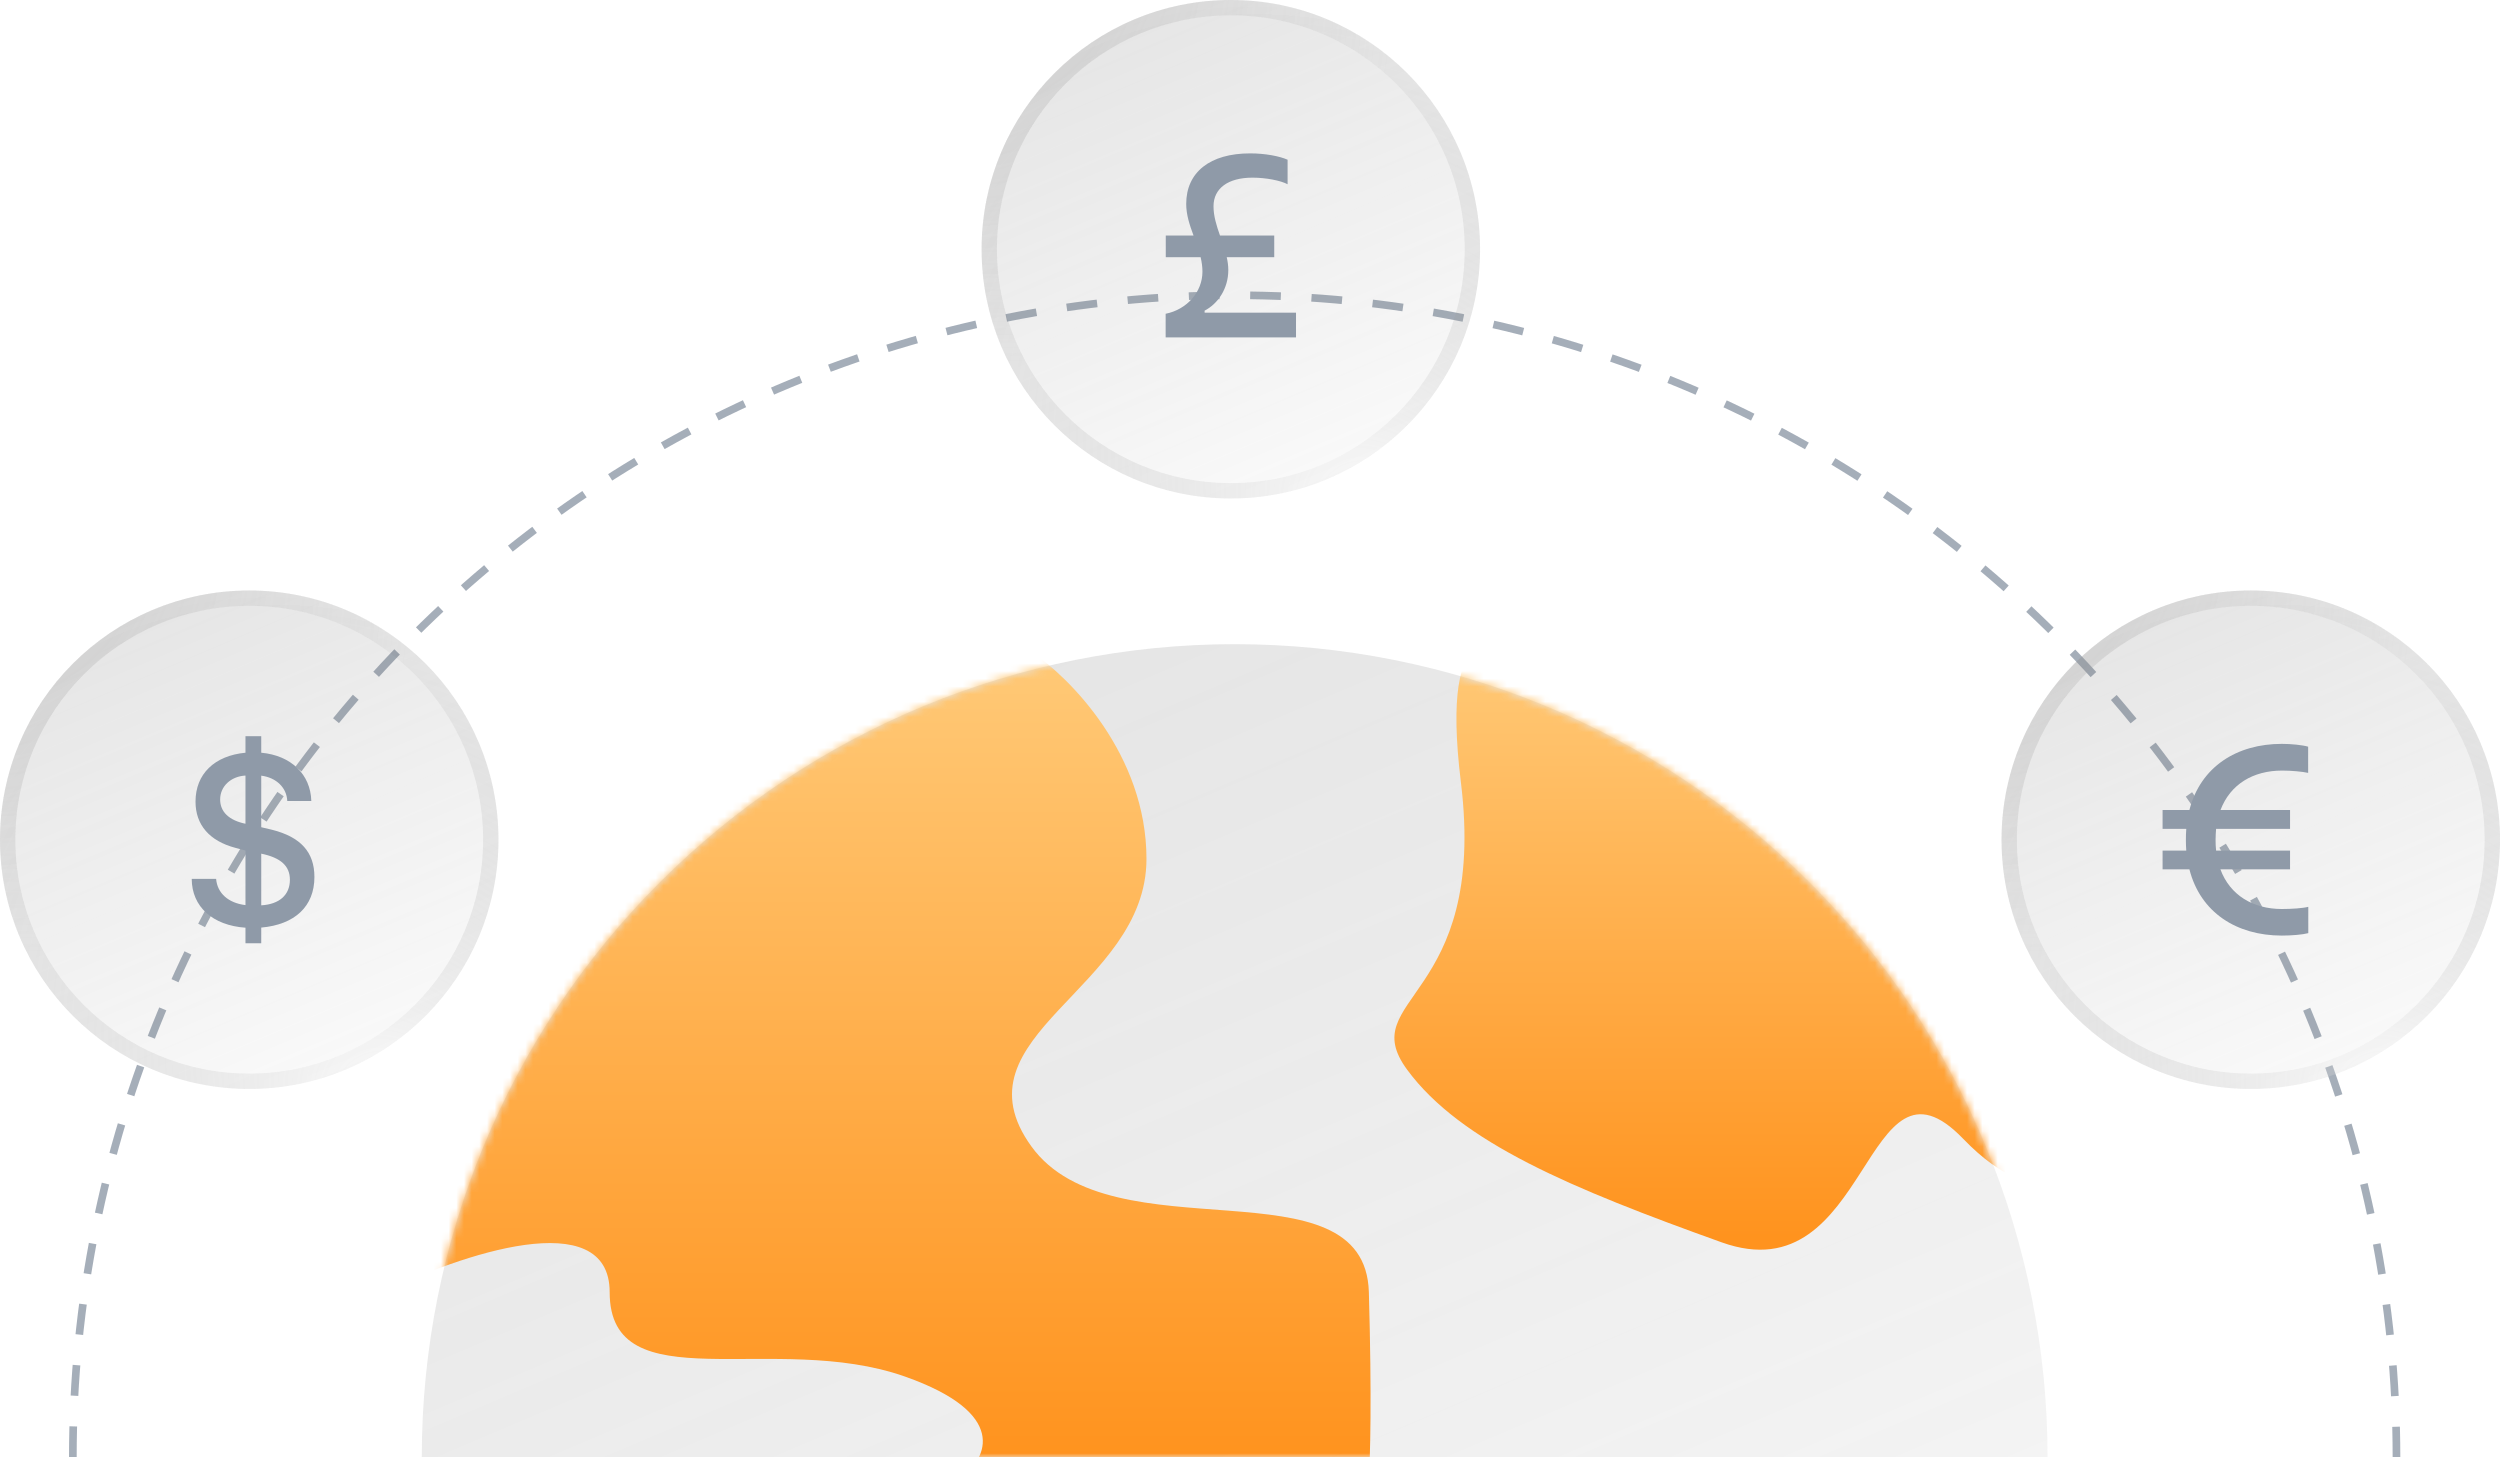 <svg width="326" height="190" viewBox="0 0 326 190" fill="none" xmlns="http://www.w3.org/2000/svg">
<g filter="url(#filter0_b_4566_23061)">
<path d="M267 190C267 161.887 255.832 134.926 235.953 115.047C216.074 95.168 189.113 84 161 84C132.887 84 105.926 95.168 86.047 115.047C66.168 134.926 55 161.887 55 190L161 190H267Z" fill="url(#paint0_linear_4566_23061)"/>
</g>
<mask id="mask0_4566_23061" style="mask-type:alpha" maskUnits="userSpaceOnUse" x="55" y="84" width="212" height="106">
<path d="M267 190C267 161.887 255.832 134.926 235.953 115.047C216.074 95.168 189.113 84 161 84C132.887 84 105.926 95.168 86.047 115.047C66.168 134.926 55 161.887 55 190L161 190H267Z" fill="#F2F3F4"/>
</mask>
<g mask="url(#mask0_4566_23061)">
<path d="M149.5 112C149.5 98.4 139.5 88.333 134.5 85C82.1 75.8 56.333 136.833 50 168.5C59.833 163.667 79.5 156.9 79.5 168.5C79.5 183 101 173.5 118 179.5C131.6 184.3 128.667 190.167 125.5 192.5H178.5C178.667 190.333 178.9 182.5 178.5 168.5C178 151 145 164 134.5 149.5C124 135 149.5 129 149.5 112Z" fill="url(#paint1_linear_4566_23061)"/>
<path d="M190.5 102C187.7 79.2 195.667 82.833 200 87.5C204 87.5 216.4 88.7 234 93.5C251.6 98.3 269 132.167 275.5 148.5C273.333 153 266.4 159.3 256 148.5C243 135 244 169 224.5 162C205 155 190.5 149 183.5 139.5C176.5 130 194 130.5 190.5 102Z" fill="url(#paint2_linear_4566_23061)"/>
</g>
<g opacity="0.8" filter="url(#filter1_b_4566_23061)">
<path d="M9.5 190C9.5 149.82 25.462 111.285 53.873 82.873C82.285 54.462 120.82 38.5 161 38.5C201.18 38.5 239.715 54.462 268.127 82.873C296.538 111.285 312.5 149.82 312.5 190" stroke="#8F9AA8" stroke-dasharray="4 4"/>
</g>
<g filter="url(#filter2_b_4566_23061)">
<circle cx="32.5" cy="109.5" r="32.5" fill="url(#paint3_linear_4566_23061)"/>
<circle cx="32.5" cy="109.5" r="31.5" stroke="url(#paint4_radial_4566_23061)" stroke-width="2"/>
<circle cx="32.5" cy="109.5" r="31.5" stroke="url(#paint5_radial_4566_23061)" stroke-width="2"/>
</g>
<path d="M34.066 123V120.957C38.463 120.567 41 118.18 41 114.359C41 111.13 39.229 109.149 35.462 108.198L34.066 107.87V101.147C36.047 101.397 37.398 102.738 37.458 104.454H40.595C40.505 100.976 37.953 98.511 34.066 98.153V96H32.009V98.153C27.957 98.543 25.495 100.929 25.495 104.532C25.495 107.574 27.326 109.664 30.674 110.553L32.009 110.912V118.024C29.773 117.759 28.332 116.464 28.182 114.608H25C25.015 118.227 27.717 120.676 32.009 120.972V123H34.066ZM37.803 114.718C37.803 116.698 36.437 117.915 34.066 118.055V111.317C36.617 111.847 37.803 112.924 37.803 114.718ZM28.707 104.251C28.707 102.551 30.088 101.241 32.009 101.132V107.418C29.848 106.965 28.707 105.858 28.707 104.251Z" fill="#8F9AA8"/>
<g filter="url(#filter3_b_4566_23061)">
<circle cx="293.5" cy="109.5" r="32.5" fill="url(#paint6_linear_4566_23061)"/>
<circle cx="293.5" cy="109.5" r="31.5" stroke="url(#paint7_radial_4566_23061)" stroke-width="2"/>
<circle cx="293.5" cy="109.5" r="31.5" stroke="url(#paint8_radial_4566_23061)" stroke-width="2"/>
</g>
<path d="M298.623 113.36V110.915H288.979C288.928 110.463 288.911 109.994 288.911 109.508C288.911 109.023 288.945 108.537 288.979 108.085H298.623V105.624H289.556C290.829 102.258 293.818 100.483 297.587 100.483C298.793 100.483 300.236 100.617 300.983 100.784V97.368C300.27 97.151 298.742 97 297.553 97C291.695 97 286.958 99.964 285.498 105.624H282V108.085H285.09C285.056 108.554 285.039 109.023 285.039 109.508C285.039 109.994 285.056 110.463 285.09 110.915H282V113.36H285.498C286.941 119.019 291.678 122 297.553 122C298.793 122 300.253 121.883 301 121.682V118.249C300.321 118.433 298.827 118.534 297.553 118.534C293.801 118.534 290.795 116.742 289.539 113.36H298.623Z" fill="#8F9AA8"/>
<g filter="url(#filter4_b_4566_23061)">
<circle cx="160.5" cy="32.5" r="32.5" fill="url(#paint9_linear_4566_23061)"/>
<circle cx="160.5" cy="32.5" r="31.5" stroke="url(#paint10_radial_4566_23061)" stroke-width="2"/>
<circle cx="160.5" cy="32.5" r="31.5" stroke="url(#paint11_radial_4566_23061)" stroke-width="2"/>
</g>
<path d="M157.081 40.769V40.509C158.775 39.632 160.171 37.683 160.171 35.215C160.171 34.647 160.092 34.095 159.967 33.543H166.161V30.717H159.089C158.649 29.467 158.242 28.2 158.242 26.901C158.242 24.563 160.139 23.166 163.323 23.166C165.111 23.166 167.04 23.556 167.902 24.027V20.828C166.851 20.357 164.938 20 163.025 20C157.787 20 154.682 22.452 154.682 26.593C154.682 28.022 155.137 29.369 155.638 30.717H152.016V33.543H156.564C156.705 34.16 156.799 34.793 156.799 35.426C156.799 38.073 154.776 40.363 152 40.915V44H169V40.769H157.081Z" fill="#8F9AA8"/>
<defs>
<filter id="filter0_b_4566_23061" x="42.322" y="71.322" width="237.356" height="131.356" filterUnits="userSpaceOnUse" color-interpolation-filters="sRGB">
<feFlood flood-opacity="0" result="BackgroundImageFix"/>
<feGaussianBlur in="BackgroundImageFix" stdDeviation="6.339"/>
<feComposite in2="SourceAlpha" operator="in" result="effect1_backgroundBlur_4566_23061"/>
<feBlend mode="normal" in="SourceGraphic" in2="effect1_backgroundBlur_4566_23061" result="shape"/>
</filter>
<filter id="filter1_b_4566_23061" x="-4.178" y="24.822" width="330.356" height="177.856" filterUnits="userSpaceOnUse" color-interpolation-filters="sRGB">
<feFlood flood-opacity="0" result="BackgroundImageFix"/>
<feGaussianBlur in="BackgroundImageFix" stdDeviation="6.339"/>
<feComposite in2="SourceAlpha" operator="in" result="effect1_backgroundBlur_4566_23061"/>
<feBlend mode="normal" in="SourceGraphic" in2="effect1_backgroundBlur_4566_23061" result="shape"/>
</filter>
<filter id="filter2_b_4566_23061" x="-8" y="69" width="81" height="81" filterUnits="userSpaceOnUse" color-interpolation-filters="sRGB">
<feFlood flood-opacity="0" result="BackgroundImageFix"/>
<feGaussianBlur in="BackgroundImageFix" stdDeviation="4"/>
<feComposite in2="SourceAlpha" operator="in" result="effect1_backgroundBlur_4566_23061"/>
<feBlend mode="normal" in="SourceGraphic" in2="effect1_backgroundBlur_4566_23061" result="shape"/>
</filter>
<filter id="filter3_b_4566_23061" x="253" y="69" width="81" height="81" filterUnits="userSpaceOnUse" color-interpolation-filters="sRGB">
<feFlood flood-opacity="0" result="BackgroundImageFix"/>
<feGaussianBlur in="BackgroundImageFix" stdDeviation="4"/>
<feComposite in2="SourceAlpha" operator="in" result="effect1_backgroundBlur_4566_23061"/>
<feBlend mode="normal" in="SourceGraphic" in2="effect1_backgroundBlur_4566_23061" result="shape"/>
</filter>
<filter id="filter4_b_4566_23061" x="120" y="-8" width="81" height="81" filterUnits="userSpaceOnUse" color-interpolation-filters="sRGB">
<feFlood flood-opacity="0" result="BackgroundImageFix"/>
<feGaussianBlur in="BackgroundImageFix" stdDeviation="4"/>
<feComposite in2="SourceAlpha" operator="in" result="effect1_backgroundBlur_4566_23061"/>
<feBlend mode="normal" in="SourceGraphic" in2="effect1_backgroundBlur_4566_23061" result="shape"/>
</filter>
<linearGradient id="paint0_linear_4566_23061" x1="-34.375" y1="-26.17" x2="136.939" y2="376.733" gradientUnits="userSpaceOnUse">
<stop stop-color="#777777" stop-opacity="0.3"/>
<stop offset="1" stop-color="#727272" stop-opacity="0"/>
</linearGradient>
<linearGradient id="paint1_linear_4566_23061" x1="114.36" y1="87.551" x2="114.36" y2="192.5" gradientUnits="userSpaceOnUse">
<stop stop-color="#FFC875"/>
<stop offset="0.978" stop-color="#FF931E"/>
</linearGradient>
<linearGradient id="paint2_linear_4566_23061" x1="228.665" y1="86.556" x2="228.665" y2="162.961" gradientUnits="userSpaceOnUse">
<stop stop-color="#FFC875"/>
<stop offset="0.978" stop-color="#FF931E"/>
</linearGradient>
<linearGradient id="paint3_linear_4566_23061" x1="-27.403" y1="43.221" x2="25.123" y2="166.753" gradientUnits="userSpaceOnUse">
<stop stop-color="#777777" stop-opacity="0.3"/>
<stop offset="1" stop-color="#727272" stop-opacity="0"/>
</linearGradient>
<radialGradient id="paint4_radial_4566_23061" cx="0" cy="0" r="1" gradientUnits="userSpaceOnUse" gradientTransform="translate(51.743 145.477) rotate(-131.116) scale(80.06 61.831)">
<stop stop-color="white" stop-opacity="0.3"/>
<stop offset="1" stop-color="#151515" stop-opacity="0"/>
</radialGradient>
<radialGradient id="paint5_radial_4566_23061" cx="0" cy="0" r="1" gradientUnits="userSpaceOnUse" gradientTransform="translate(-23.746 52.446) rotate(39.219) scale(87.196 59.638)">
<stop stop-color="#A9A9A9" stop-opacity="0.5"/>
<stop offset="1" stop-color="#ADACAC" stop-opacity="0"/>
</radialGradient>
<linearGradient id="paint6_linear_4566_23061" x1="233.597" y1="43.221" x2="286.123" y2="166.753" gradientUnits="userSpaceOnUse">
<stop stop-color="#777777" stop-opacity="0.3"/>
<stop offset="1" stop-color="#727272" stop-opacity="0"/>
</linearGradient>
<radialGradient id="paint7_radial_4566_23061" cx="0" cy="0" r="1" gradientUnits="userSpaceOnUse" gradientTransform="translate(312.743 145.477) rotate(-131.116) scale(80.06 61.831)">
<stop stop-color="white" stop-opacity="0.3"/>
<stop offset="1" stop-color="#151515" stop-opacity="0"/>
</radialGradient>
<radialGradient id="paint8_radial_4566_23061" cx="0" cy="0" r="1" gradientUnits="userSpaceOnUse" gradientTransform="translate(237.254 52.446) rotate(39.219) scale(87.196 59.638)">
<stop stop-color="#A9A9A9" stop-opacity="0.5"/>
<stop offset="1" stop-color="#ADACAC" stop-opacity="0"/>
</radialGradient>
<linearGradient id="paint9_linear_4566_23061" x1="100.597" y1="-33.779" x2="153.123" y2="89.753" gradientUnits="userSpaceOnUse">
<stop stop-color="#777777" stop-opacity="0.3"/>
<stop offset="1" stop-color="#727272" stop-opacity="0"/>
</linearGradient>
<radialGradient id="paint10_radial_4566_23061" cx="0" cy="0" r="1" gradientUnits="userSpaceOnUse" gradientTransform="translate(179.743 68.477) rotate(-131.116) scale(80.06 61.831)">
<stop stop-color="white" stop-opacity="0.3"/>
<stop offset="1" stop-color="#151515" stop-opacity="0"/>
</radialGradient>
<radialGradient id="paint11_radial_4566_23061" cx="0" cy="0" r="1" gradientUnits="userSpaceOnUse" gradientTransform="translate(104.254 -24.555) rotate(39.219) scale(87.196 59.638)">
<stop stop-color="#A9A9A9" stop-opacity="0.5"/>
<stop offset="1" stop-color="#ADACAC" stop-opacity="0"/>
</radialGradient>
</defs>
</svg>
